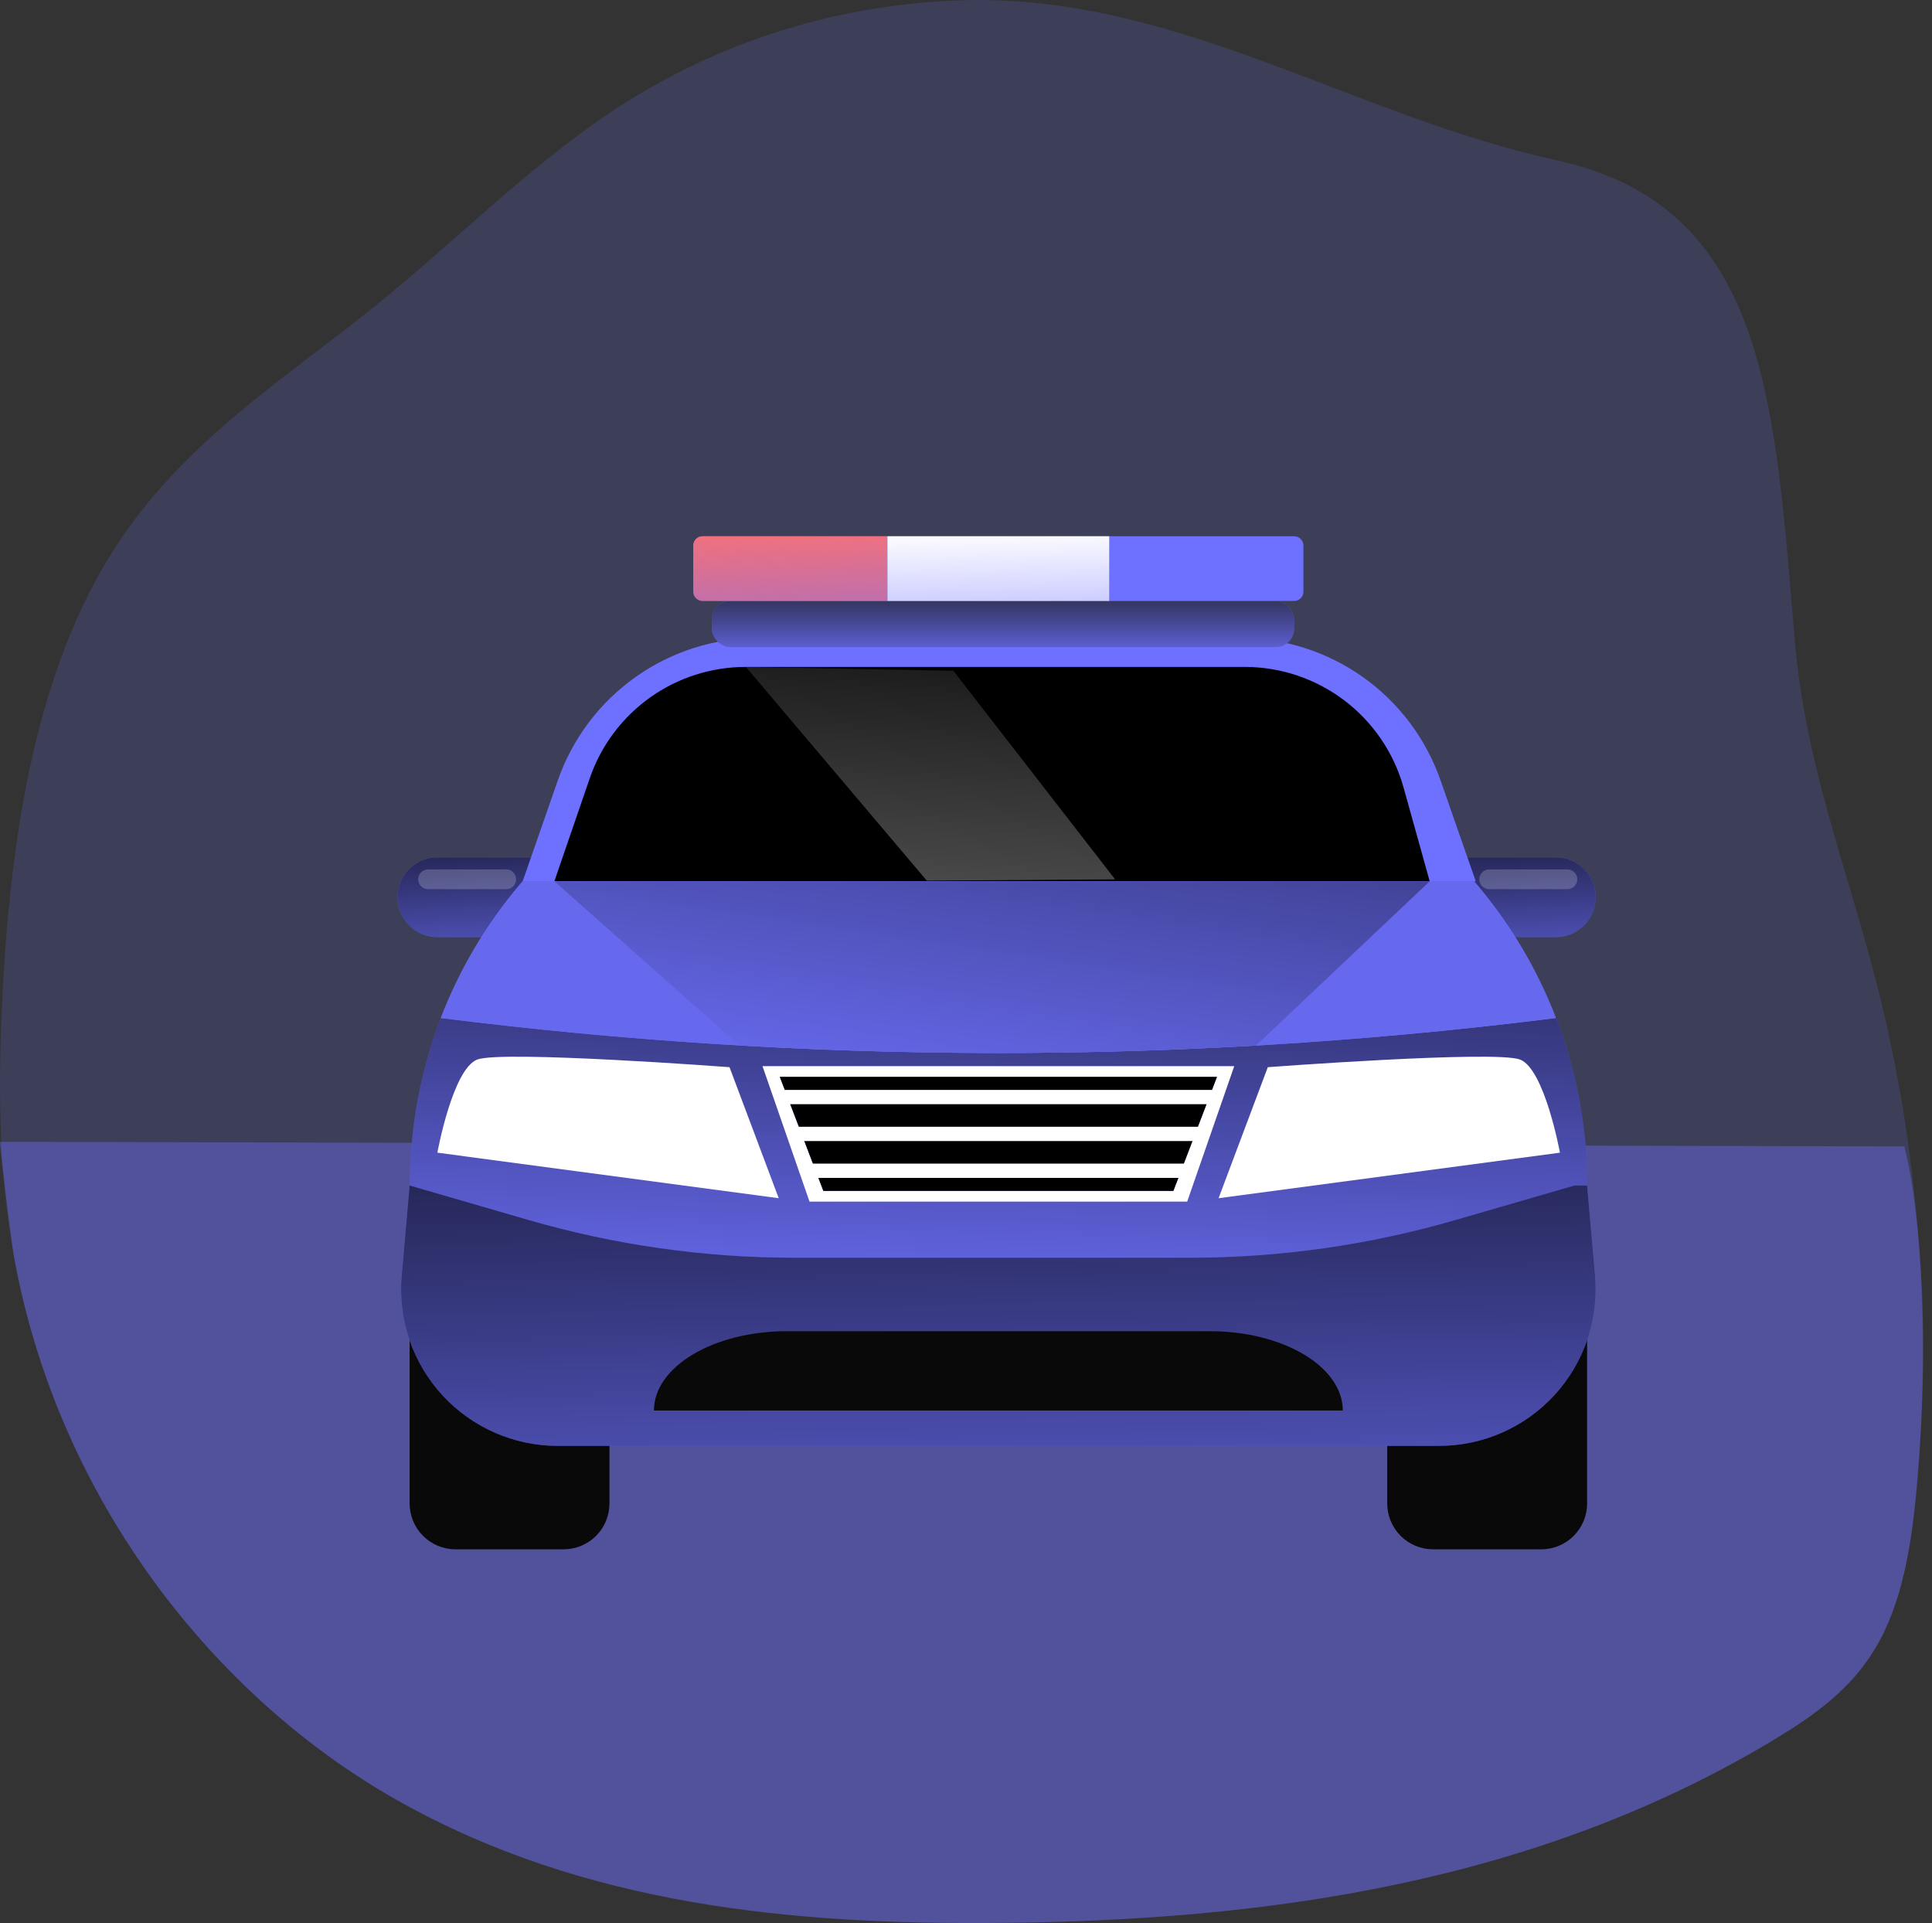 <svg width="209" height="208" viewBox="0 0 209 208" fill="none" xmlns="http://www.w3.org/2000/svg">
<rect x="0" y="0" width="209" height="208" fill="#333333" stroke="none"/>
<path opacity="0.18" d="M207.357 160.781C206.803 166.99 205.818 173.396 202.832 178.334C200.16 182.798 196.164 185.576 192.194 187.999C166.198 203.741 136.796 207.75 108.07 207.987C85.942 208.185 63.259 206.157 42.998 194.734C23.429 183.706 6.327 162.473 1.505 135.888C1.331 134.953 1.182 134.011 1.039 133.057C-0.213 124.452 -0.167 115.55 0.31 106.781C1.228 89.913 3.988 72.393 12.385 59.338C19.797 47.796 30.661 41.1 40.541 33.127C49.071 26.241 57.042 18.182 65.973 12.197C77.77 4.297 90.958 0.425 104.213 0.024C127.152 -0.635 146.408 12.533 168.383 17.333C191.399 22.343 191.979 43.997 194.205 69.786C195.313 82.519 199.904 94.252 203.027 106.425C207.51 123.931 208.987 142.474 207.357 160.781Z" fill="#6E71FF"/>
<path opacity="0.4" d="M202.832 178.334C205.818 173.396 206.803 166.99 207.357 160.781C208.987 142.474 207.357 129 206 124L0 123.5C0 124.5 1.331 134.953 1.505 135.888C6.327 162.473 23.429 183.706 42.998 194.734C63.259 206.157 85.942 208.185 108.07 207.987C136.796 207.75 166.198 203.741 192.194 187.999C196.164 185.576 200.16 182.798 202.832 178.334Z" fill="#6E71FF"/>
<path d="M44.313 143.986H65.931V162.616C65.931 163.268 65.803 163.913 65.553 164.515C65.304 165.118 64.938 165.665 64.478 166.126C64.017 166.586 63.469 166.952 62.867 167.201C62.265 167.451 61.62 167.579 60.968 167.579H49.277C48.625 167.579 47.98 167.451 47.377 167.201C46.775 166.952 46.228 166.586 45.767 166.126C45.306 165.665 44.941 165.118 44.691 164.515C44.442 163.913 44.313 163.268 44.313 162.616V143.986Z" fill="#090909"/>
<path d="M150.067 143.986H171.69V162.616C171.69 163.268 171.562 163.913 171.312 164.515C171.063 165.118 170.697 165.665 170.236 166.126C169.775 166.586 169.228 166.952 168.626 167.201C168.024 167.451 167.379 167.579 166.727 167.579H155.031C154.379 167.579 153.733 167.451 153.131 167.201C152.529 166.952 151.982 166.586 151.521 166.126C151.06 165.665 150.695 165.118 150.445 164.515C150.196 163.913 150.067 163.268 150.067 162.616V143.986Z" fill="#090909"/>
<path d="M47.316 101.364H57.573V92.732H47.316C46.171 92.732 45.074 93.187 44.264 93.996C43.455 94.806 43 95.903 43 97.048C43 98.193 43.455 99.291 44.264 100.1C45.074 100.909 46.171 101.364 47.316 101.364Z" fill="#6E71FF"/>
<path d="M47.316 101.364H57.573V92.732H47.316C46.171 92.732 45.074 93.187 44.264 93.996C43.455 94.806 43 95.903 43 97.048C43 98.193 43.455 99.291 44.264 100.1C45.074 100.909 46.171 101.364 47.316 101.364Z" fill="url(#paint0_linear)"/>
<path d="M168.304 101.364H158.047V92.732H168.304C169.449 92.732 170.547 93.187 171.356 93.996C172.165 94.806 172.62 95.903 172.62 97.048C172.62 98.193 172.165 99.291 171.356 100.1C170.547 100.909 169.449 101.364 168.304 101.364Z" fill="#6E71FF"/>
<path d="M168.304 101.364H158.047V92.732H168.304C169.449 92.732 170.547 93.187 171.356 93.996C172.165 94.806 172.62 95.903 172.62 97.048C172.62 98.193 172.165 99.291 171.356 100.1C170.547 100.909 169.449 101.364 168.304 101.364Z" fill="url(#paint1_linear)"/>
<path d="M47.69 110.112C45.468 115.886 44.33 122.022 44.333 128.209L72.482 142.294L140.649 142.428L171.709 128.209C171.71 122.022 170.572 115.887 168.352 110.112H47.69Z" fill="#6E71FF"/>
<path d="M47.69 110.112C45.468 115.886 44.33 122.022 44.333 128.209L72.482 142.294L140.649 142.428L171.709 128.209C171.71 122.022 170.572 115.887 168.352 110.112H47.69Z" fill="url(#paint2_linear)"/>
<path d="M134.132 69H82.039C77.269 69 72.617 70.484 68.728 73.248C64.84 76.011 61.908 79.917 60.34 84.422L56.542 95.322H159.644L155.841 84.422C154.273 79.915 151.34 76.008 147.449 73.244C143.559 70.481 138.904 68.997 134.132 69Z" fill="#6E71FF"/>
<path d="M154.661 95.321H59.971L63.807 84.153C65.02 80.642 67.298 77.597 70.324 75.443C73.35 73.289 76.973 72.133 80.687 72.135H134.65C138.545 72.135 142.332 73.41 145.435 75.764C148.537 78.118 150.784 81.423 151.832 85.174L154.661 95.321Z" fill="url(#paint3_linear)"/>
<path d="M47.69 110.111C87.288 115.099 127.351 115.155 166.962 110.279L168.315 110.111C166.367 105.052 163.614 100.341 160.162 96.161L159.457 95.308H56.543L55.833 96.161C52.386 100.343 49.636 105.053 47.69 110.111Z" fill="#6E71FF"/>
<path d="M47.69 110.111C87.288 115.099 127.351 115.155 166.962 110.279L168.315 110.111C166.367 105.052 163.614 100.341 160.162 96.161L159.457 95.308H56.543L55.833 96.161C52.386 100.343 49.636 105.053 47.69 110.111Z" fill="#6E71FF"/>
<path d="M47.69 110.111C87.288 115.099 127.351 115.155 166.962 110.279L168.315 110.111C166.367 105.052 163.614 100.341 160.162 96.161L159.457 95.308H56.543L55.833 96.161C52.386 100.343 49.636 105.053 47.69 110.111Z" fill="url(#paint4_linear)"/>
<path d="M172.549 137.968L171.69 128.224H170.319L157.529 131.935C148.161 134.659 138.455 136.041 128.699 136.04H85.933C76.178 136.041 66.471 134.659 57.103 131.935L44.314 128.224L43.456 137.968C43.25 140.309 43.534 142.666 44.288 144.892C45.043 147.117 46.252 149.161 47.839 150.893C49.426 152.626 51.356 154.009 53.507 154.956C55.657 155.903 57.981 156.392 60.331 156.392H155.673C158.023 156.392 160.347 155.903 162.497 154.956C164.648 154.009 166.578 152.626 168.165 150.893C169.752 149.161 170.961 147.117 171.716 144.892C172.47 142.666 172.754 140.309 172.549 137.968Z" fill="#6E71FF"/>
<path d="M172.549 137.968L171.69 128.224H170.319L157.529 131.935C148.161 134.659 138.455 136.041 128.699 136.04H85.933C76.178 136.041 66.471 134.659 57.103 131.935L44.314 128.224L43.456 137.968C43.25 140.309 43.534 142.666 44.288 144.892C45.043 147.117 46.252 149.161 47.839 150.893C49.426 152.626 51.356 154.009 53.507 154.956C55.657 155.903 57.981 156.392 60.331 156.392H155.673C158.023 156.392 160.347 155.903 162.497 154.956C164.648 154.009 166.578 152.626 168.165 150.893C169.752 149.161 170.961 147.117 171.716 144.892C172.47 142.666 172.754 140.309 172.549 137.968Z" fill="url(#paint5_linear)"/>
<path d="M108.002 115.318H82.485L87.573 129.973H108.002H128.426L133.518 115.318H108.002Z" fill="white"/>
<path d="M108.003 116.479H84.356L89.07 128.813H108.003H126.935L131.649 116.479H108.003Z" fill="#6E71FF"/>
<path d="M108.003 116.479H84.356L89.07 128.813H108.003H126.935L131.649 116.479H108.003Z" fill="url(#paint6_linear)"/>
<path d="M131.457 117.889H84.356V119.433H131.457V117.889Z" fill="white"/>
<path d="M130.143 121.874H85.881V123.419H130.143V121.874Z" fill="white"/>
<path d="M128.464 125.86H86.96V127.404H128.464V125.86Z" fill="white"/>
<path d="M145.282 152.565H70.742C70.742 147.827 77.187 143.986 85.129 143.986H130.872C138.823 143.986 145.258 147.822 145.258 152.565H145.282Z" fill="#090909"/>
<path d="M135.869 113.094L154.662 95.322H59.967L79.964 113.065C98.582 114.156 117.249 114.166 135.869 113.094Z" fill="#6E71FF"/>
<path d="M135.869 113.094L154.662 95.322H59.967L79.964 113.065C98.582 114.156 117.249 114.166 135.869 113.094Z" fill="url(#paint7_linear)"/>
<path opacity="0.2" d="M54.763 96.175H46.309C46.025 96.175 45.753 96.063 45.553 95.862C45.352 95.662 45.239 95.39 45.239 95.106C45.239 94.822 45.352 94.55 45.553 94.35C45.753 94.149 46.025 94.037 46.309 94.037H54.763C55.047 94.037 55.319 94.149 55.519 94.35C55.72 94.55 55.832 94.822 55.832 95.106C55.832 95.39 55.72 95.662 55.519 95.862C55.319 96.063 55.047 96.175 54.763 96.175Z" fill="white"/>
<path opacity="0.2" d="M169.556 96.175H161.102C160.818 96.175 160.546 96.063 160.345 95.862C160.145 95.662 160.032 95.39 160.032 95.106C160.032 94.822 160.145 94.55 160.345 94.35C160.546 94.149 160.818 94.037 161.102 94.037H169.556C169.696 94.037 169.835 94.064 169.965 94.118C170.095 94.172 170.213 94.251 170.312 94.35C170.411 94.449 170.49 94.567 170.544 94.697C170.598 94.826 170.625 94.966 170.625 95.106C170.625 95.246 170.598 95.385 170.544 95.515C170.49 95.645 170.411 95.763 170.312 95.862C170.213 95.962 170.095 96.04 169.965 96.094C169.835 96.148 169.696 96.175 169.556 96.175Z" fill="white"/>
<path d="M78.917 115.429C78.917 115.429 54.302 113.583 51.631 114.604C48.96 115.626 47.315 124.675 47.315 124.675L84.24 129.6L78.917 115.429Z" fill="white"/>
<path d="M137.148 115.429C137.148 115.429 161.768 113.583 164.434 114.604C167.1 115.626 168.75 124.675 168.75 124.675L131.825 129.6L137.148 115.429Z" fill="white"/>
<path d="M84.155 91.236C84.62 91.505 85.148 91.646 85.685 91.646C86.222 91.646 86.749 91.505 87.215 91.236C87.424 91.122 87.602 90.957 87.732 90.757C87.879 90.443 87.928 90.092 87.871 89.75C87.885 89.399 87.766 89.056 87.536 88.791C87.321 88.622 87.067 88.511 86.797 88.469C85.971 88.276 85.118 88.226 84.275 88.321C83.896 88.334 83.53 88.461 83.225 88.685C83.129 88.808 83.062 88.95 83.029 89.102C82.997 89.254 83 89.412 83.038 89.563C83.086 89.908 83.212 90.237 83.406 90.527C83.599 90.817 83.855 91.059 84.155 91.236Z" fill="url(#paint8_linear)"/>
<path d="M90.829 81.913C90.763 82.047 90.666 82.164 90.546 82.254C90.413 81.782 90.235 81.325 90.014 80.887L88.811 78.288C89.048 78.164 89.304 78.079 89.568 78.039C89.924 77.98 90.289 78.062 90.585 78.269C90.786 78.442 90.928 78.673 90.993 78.931C91.097 79.338 91.146 79.757 91.141 80.177C91.21 80.774 91.102 81.378 90.829 81.913Z" fill="url(#paint9_linear)"/>
<path d="M90.245 77.914C89.785 78.085 89.355 78.329 88.974 78.638C88.916 78.523 88.864 78.403 88.811 78.288C88.811 78.288 88.811 78.288 88.811 78.321C88.754 78.375 88.685 78.413 88.609 78.432C88.139 78.587 87.659 78.709 87.171 78.796C86.53 78.874 85.88 78.835 85.253 78.681C84.72 78.547 84.174 78.149 83.608 78.168H83.526C83.526 78.091 83.589 78.01 83.618 77.923C83.891 77.151 84.073 76.485 85.085 76.245C85.681 76.117 86.301 76.167 86.869 76.389C87.387 76.646 87.932 76.846 88.494 76.983C88.844 76.993 89.192 77.031 89.535 77.099C89.717 77.155 89.88 77.262 90.005 77.406C90.131 77.549 90.213 77.725 90.245 77.914Z" fill="url(#paint10_linear)"/>
<path d="M80.688 72.135L100.258 95.254L120.633 95.115L103.13 72.548L80.688 72.135Z" fill="url(#paint11_linear)"/>
<rect x="77" y="65" width="63" height="5" rx="2" fill="#6E71FF"/>
<rect x="77" y="65" width="63" height="5" rx="2" fill="url(#paint12_linear)"/>
<path d="M75 59C75 58.448 75.448 58 76 58H96V65H76C75.448 65 75 64.552 75 64V59Z" fill="#6E71FF"/>
<path d="M75 59C75 58.448 75.448 58 76 58H96V65H76C75.448 65 75 64.552 75 64V59Z" fill="url(#paint13_linear)" fill-opacity="0.9"/>
<path d="M120 58H140C140.552 58 141 58.448 141 59V64C141 64.552 140.552 65 140 65H120V58Z" fill="#6E71FF"/>
<path d="M96 58H120V65H96V58Z" fill="#6E71FF"/>
<path d="M96 58H120V65H96V58Z" fill="url(#paint14_linear)"/>
<defs>
<linearGradient id="paint0_linear" x1="49.718" y1="82.906" x2="51.152" y2="113.065" gradientUnits="userSpaceOnUse">
<stop offset="0.01"/>
<stop offset="0.83" stop-opacity="0.07"/>
<stop offset="1" stop-opacity="0"/>
</linearGradient>
<linearGradient id="paint1_linear" x1="164.765" y1="82.906" x2="166.199" y2="113.065" gradientUnits="userSpaceOnUse">
<stop offset="0.01"/>
<stop offset="0.83" stop-opacity="0.07"/>
<stop offset="1" stop-opacity="0"/>
</linearGradient>
<linearGradient id="paint2_linear" x1="107.664" y1="71.415" x2="104.918" y2="155.763" gradientUnits="userSpaceOnUse">
<stop offset="0.01"/>
<stop offset="0.83" stop-opacity="0.07"/>
<stop offset="1" stop-opacity="0"/>
</linearGradient>
<linearGradient id="paint3_linear" x1="21013.1" y1="1228.88" x2="20871.6" y2="9637.99" gradientUnits="userSpaceOnUse">
<stop offset="0.01"/>
<stop offset="0.83" stop-opacity="0.07"/>
<stop offset="1" stop-opacity="0"/>
</linearGradient>
<linearGradient id="paint4_linear" x1="116.612" y1="15.289" x2="101.943" y2="87.224" gradientUnits="userSpaceOnUse">
<stop stop-opacity="0"/>
<stop offset="0.01"/>
<stop offset="0.83" stop-opacity="0.07"/>
</linearGradient>
<linearGradient id="paint5_linear" x1="102.963" y1="96.159" x2="104.689" y2="194.768" gradientUnits="userSpaceOnUse">
<stop offset="0.01"/>
<stop offset="0.83" stop-opacity="0.07"/>
<stop offset="1" stop-opacity="0"/>
</linearGradient>
<linearGradient id="paint6_linear" x1="10106.6" y1="1970.01" x2="10116.2" y2="2884.35" gradientUnits="userSpaceOnUse">
<stop offset="0.01"/>
<stop offset="0.83" stop-opacity="0.07"/>
<stop offset="1" stop-opacity="0"/>
</linearGradient>
<linearGradient id="paint7_linear" x1="116.205" y1="33.591" x2="101.031" y2="136.588" gradientUnits="userSpaceOnUse">
<stop offset="0.01"/>
<stop offset="0.83" stop-opacity="0.07"/>
<stop offset="1" stop-opacity="0"/>
</linearGradient>
<linearGradient id="paint8_linear" x1="911.927" y1="519.532" x2="909.43" y2="565.877" gradientUnits="userSpaceOnUse">
<stop offset="0.01"/>
<stop offset="0.83" stop-opacity="0.07"/>
<stop offset="1" stop-opacity="0"/>
</linearGradient>
<linearGradient id="paint9_linear" x1="529.992" y1="566.262" x2="497.027" y2="568.652" gradientUnits="userSpaceOnUse">
<stop offset="0.01"/>
<stop offset="0.83" stop-opacity="0.07"/>
<stop offset="1" stop-opacity="0"/>
</linearGradient>
<linearGradient id="paint10_linear" x1="1232.37" y1="395.467" x2="1233.89" y2="361.332" gradientUnits="userSpaceOnUse">
<stop offset="0.01"/>
<stop offset="0.83" stop-opacity="0.07"/>
<stop offset="1" stop-opacity="0"/>
</linearGradient>
<linearGradient id="paint11_linear" x1="102.66" y1="54.56" x2="93.05" y2="194.385" gradientUnits="userSpaceOnUse">
<stop offset="0.02" stop-color="white" stop-opacity="0"/>
<stop offset="0.39" stop-color="white" stop-opacity="0.39"/>
<stop offset="1" stop-color="white"/>
</linearGradient>
<linearGradient id="paint12_linear" x1="109" y1="62" x2="109" y2="72" gradientUnits="userSpaceOnUse">
<stop stop-color="#212121"/>
<stop offset="1" stop-color="#111111" stop-opacity="0"/>
</linearGradient>
<linearGradient id="paint13_linear" x1="85" y1="58" x2="85.5" y2="78" gradientUnits="userSpaceOnUse">
<stop stop-color="#FD7171"/>
<stop offset="1" stop-color="#FF6868" stop-opacity="0"/>
</linearGradient>
<linearGradient id="paint14_linear" x1="107.429" y1="57.222" x2="107.958" y2="80.57" gradientUnits="userSpaceOnUse">
<stop stop-color="white"/>
<stop offset="1" stop-color="white" stop-opacity="0"/>
</linearGradient>
</defs>
</svg>
